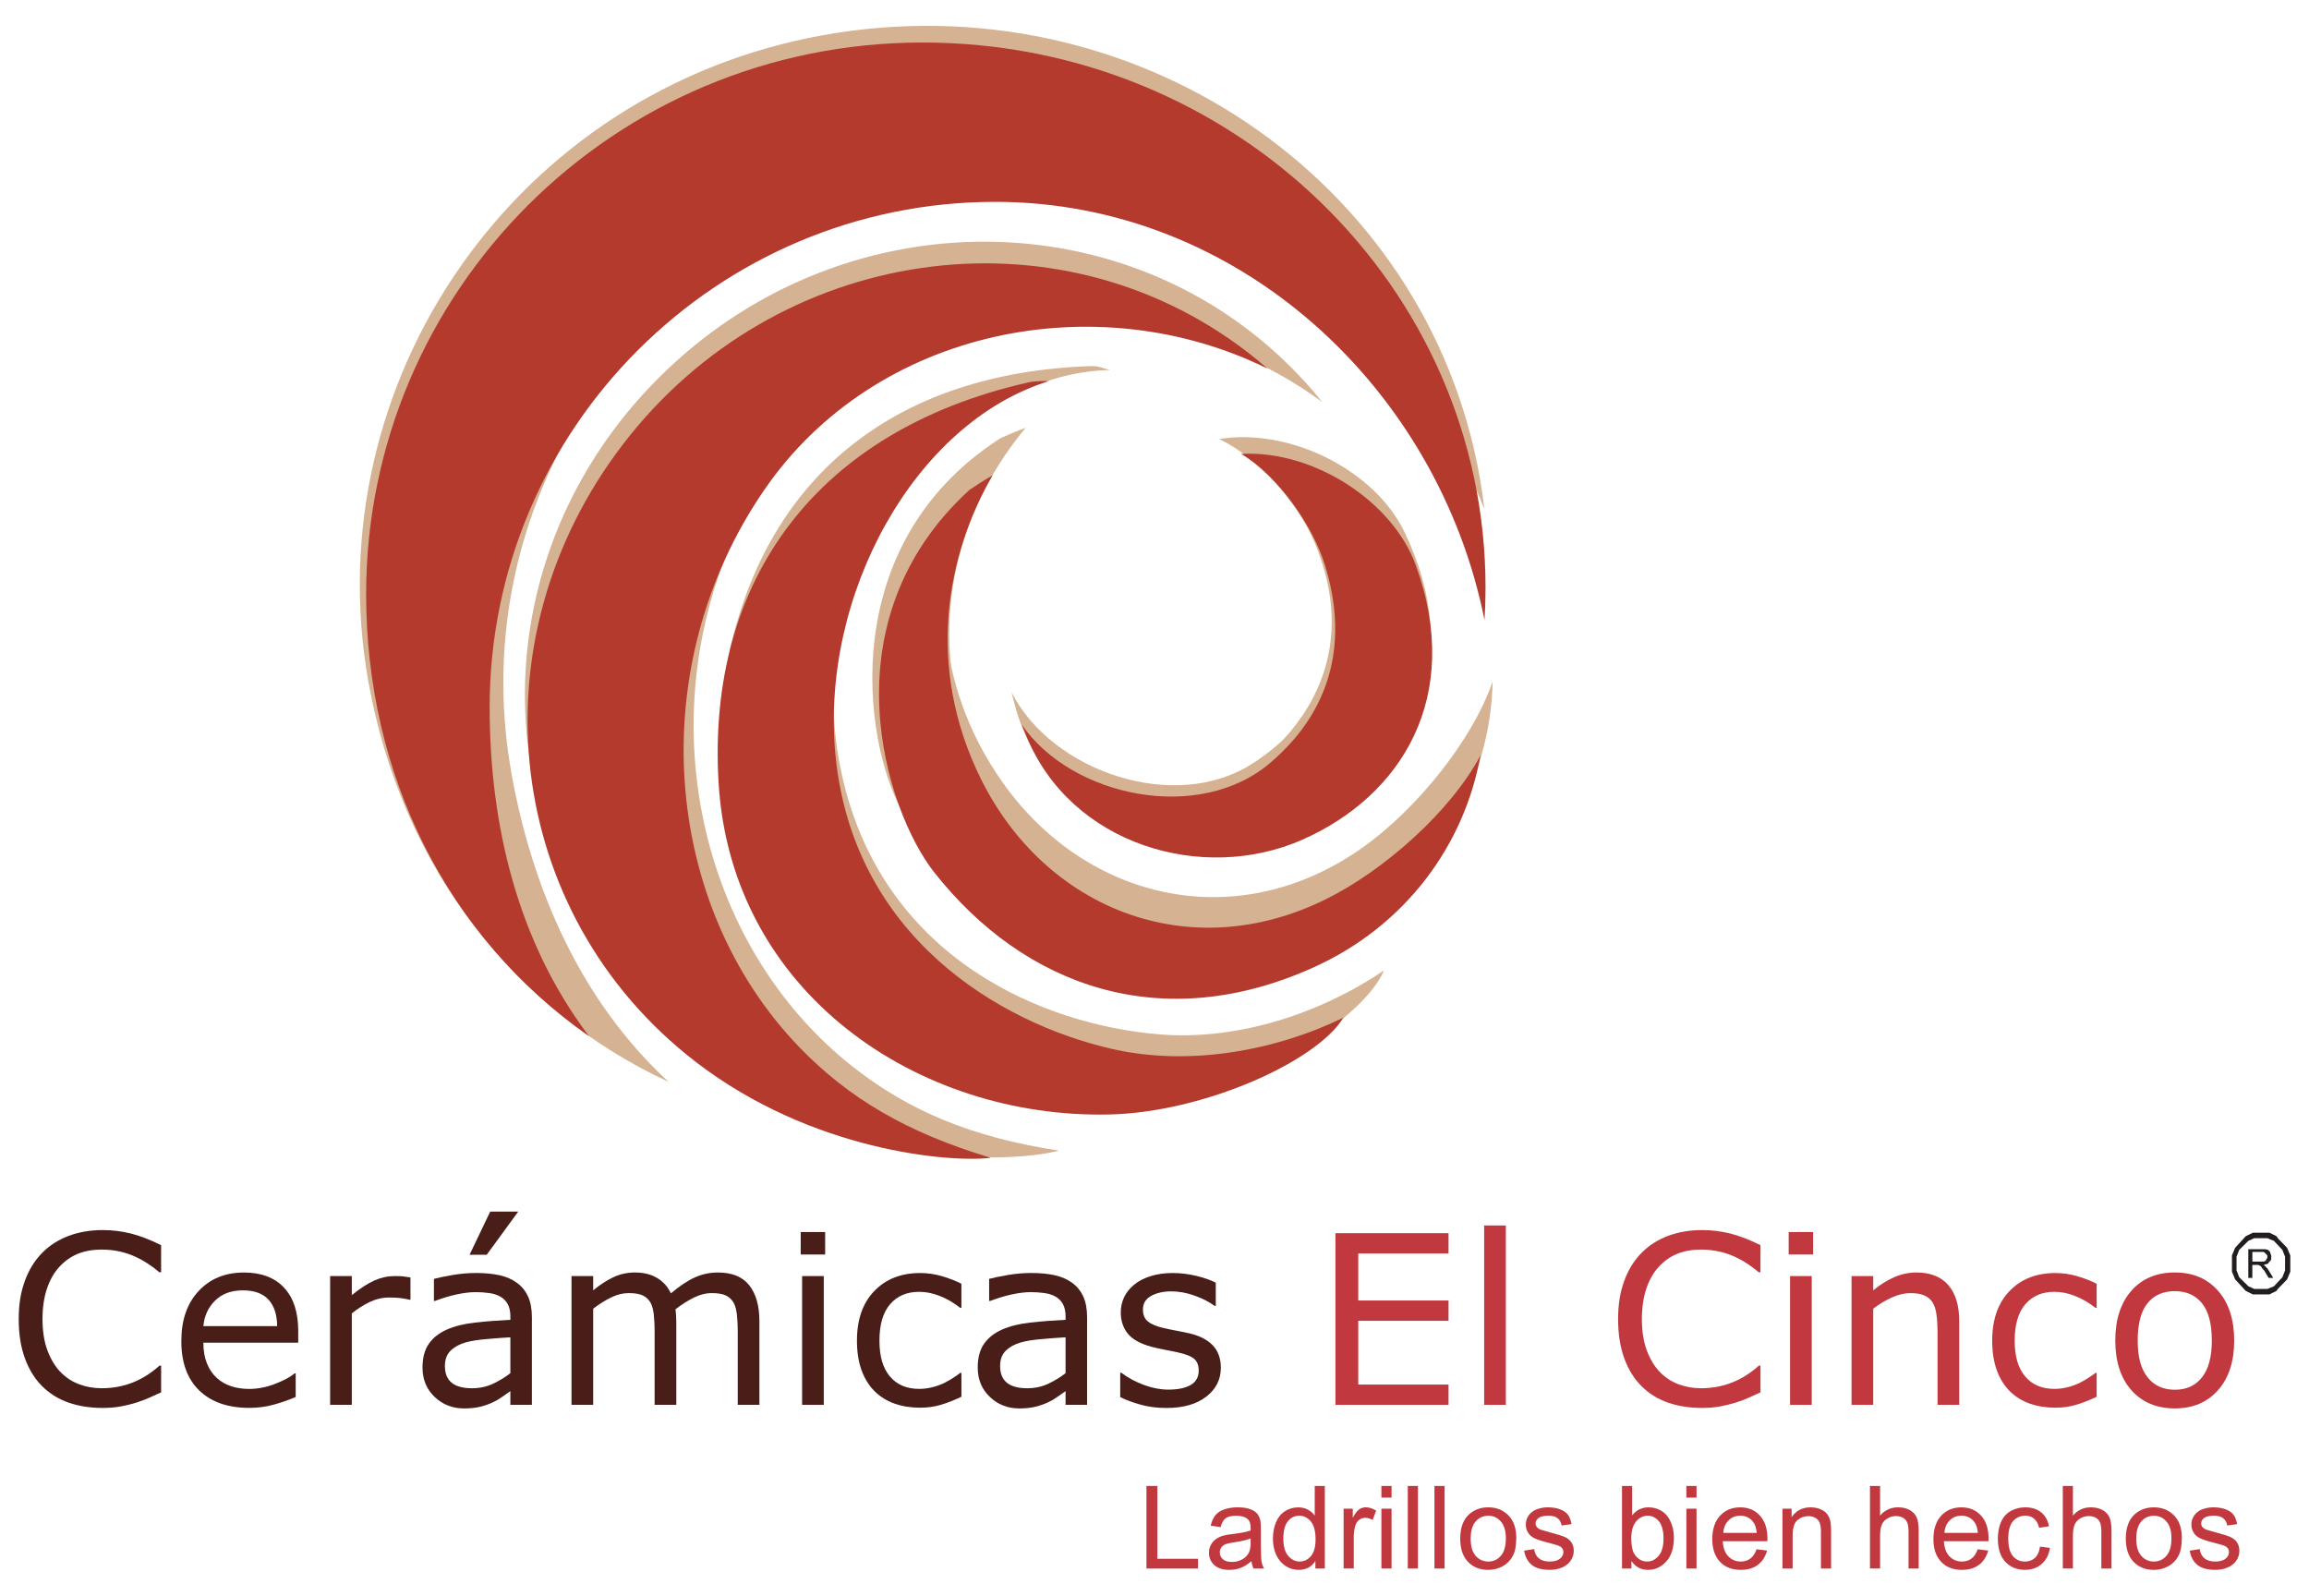 <?xml version="1.0" encoding="UTF-8"?>
<svg id="Capa_1" data-name="Capa 1" xmlns="http://www.w3.org/2000/svg" viewBox="0 0 1041.94 720.06">
  <defs>
    <style>
      .cls-1 {
        fill: #c1383f;
      }

      .cls-2 {
        fill: #221e20;
        fill-rule: evenodd;
      }

      .cls-3 {
        fill: #d5b291;
      }

      .cls-4 {
        fill: #b53a2e;
      }

      .cls-5 {
        fill: #491e18;
      }
    </style>
  </defs>
  <g>
    <path class="cls-3" d="M230.75,348.71c-22.39-125.2,61.46-244.94,186.12-267.24,109.4-19.57,213.73,48.25,252.98,148.3-.57-4.85-1.27-9.71-2.14-14.57C643.57,80.16,510.99-9.1,371.6,15.84c-139.39,24.93-229.48,156.93-205.33,291.97,14.59,81.59,64.08,147.3,135.42,180.37-39.73-36.65-61.58-87.09-70.95-139.46Z"/>
    <path class="cls-4" d="M220.95,319.22c0-125.99,102.65-228.13,228.11-228.13,110.09,0,199.99,84.33,220.83,188.74.29-4.83.46-9.68.46-14.58,0-135.89-113.71-246.06-253.98-246.06s-251.15,113-251.15,248.89c0,82.11,36.79,154.81,100.6,199.51-32.35-42.66-44.86-95.66-44.86-148.37Z"/>
    <path class="cls-3" d="M593.06,244.43c20.7,48.92-4.69,79.46-15.11,90.61-29.11,31.16-88.05,24.97-113.65-5.17.8,1.61,1.7,3.18,2.55,4.79,25.04,47.02,86.14,58.08,128.68,33.79,42.54-24.3,65.74-71.71,38.16-128.56-13.34-27.5-51.17-46.95-83.61-41.78,18.12,8.47,35.76,29.28,42.97,46.32Z"/>
    <path class="cls-3" d="M601.76,259.75c8.57,52.43-23.31,76.1-36.07,84.48-35.64,23.41-91.46,3.48-109.22-31.86.4,1.75.9,3.49,1.35,5.26,13.24,51.6,70,76.78,117.07,63.21,47.08-13.57,80.81-54.16,67.43-115.92-6.47-29.88-38.64-57.7-71.38-60.34,15.61,12.51,27.84,36.89,30.82,55.16Z"/>
    <path class="cls-4" d="M598,255.36c15.5,50.81-12.92,78.54-24.44,88.55-32.19,27.97-90.17,15.69-112.5-16.96.63,1.69,1.36,3.34,2.04,5.03,20.02,49.36,79.64,66.72,124.48,46.98,44.84-19.75,72.84-64.49,51.31-123.9-10.41-28.74-46.02-52.02-78.81-50.24,17.14,10.31,32.52,32.84,37.92,50.54Z"/>
    <path class="cls-3" d="M615,382.37c-56.38,40.08-124.59,24.11-162.31-28.95-33.11-46.57-31.13-98.27-16.37-136.26,0,0-3.53,2.69-9.35,8.19-55.07,69.28-14.52,148.92,11.45,172.89,48.31,44.6,113.12,56.89,176.12,15.25,37.61-24.86,58.21-64.82,59.02-106.02-9.36,27.26-34.97,58.13-58.56,74.9Z"/>
    <path class="cls-3" d="M578.94,406.92c-66.27,19.84-125.73-17.2-144.4-79.57-16.39-54.74,2.1-103.06,28.29-134.29,0,0-4.21,1.41-11.49,4.75-74.42,47.91-61.6,136.35-44.71,167.4,31.42,57.76,88.84,90.22,161.88,71.04,43.6-11.45,75.95-42.67,89.96-81.43-17.62,22.8-51.8,43.81-79.52,52.11Z"/>
    <path class="cls-4" d="M598.48,405.68c-61.97,30.75-126.83,4.28-155.77-54.04-25.4-51.18-15.34-101.93,5.2-137.14,0,0-3.91,2.1-10.52,6.63-65.26,59.79-37.69,144.8-15.8,172.54,40.72,51.62,102.8,73.93,171.55,42.68,41.04-18.65,67.65-54.89,74.92-95.46-13.52,25.45-43.66,51.93-69.58,64.79Z"/>
    <path class="cls-3" d="M375.89,288.8c11.79-63.78,67.87-120.68,124.96-121.83-2.68-.67-5.35-1.87-8.15-1.78-87.64,2.8-145.69,48.47-163.62,129.14"/>
    <path class="cls-3" d="M523.23,466.76c-52.21-4.27-123.06-33.73-142.52-113.64-17.08-70.12,13.93-153.42,71.36-180.58-2.4.35-6.17.79-9.08,1.9-91.14,34.81-131.18,108.74-112.64,198.8,19.14,92.97,110.66,137.24,195.9,122.98,42.07-7.04,89.29-37.06,98.3-58.34-27.89,18.95-65.37,31.82-101.32,28.88Z"/>
    <path class="cls-4" d="M501.8,473.32c-51.06-11.68-116.98-50.97-124.82-132.83-6.89-71.84,35.71-149.86,96.43-168.54-2.42,0-6.22-.1-9.26.59-95.18,21.43-145.37,88.88-139.89,180.66,5.66,94.75,89.91,151.64,176.32,149.71,42.65-.95,93.67-23.92,105.63-43.7-30.31,14.77-69.25,22.15-104.4,14.11Z"/>
    <path class="cls-3" d="M385.41,481.83c-70.16-54.76-94.05-159.93-50.66-246.92,39.53-79.27,135.97-112.61,217.3-85.7-3.26-2.12-6.6-4.17-10.02-6.11-95.08-53.99-217.34-18.2-273.07,79.94-55.73,98.14-23.97,217.89,71.11,271.88,57.45,32.62,119.92,29.09,137.8,24.3-39.28-6.02-67.33-17.79-92.45-37.39Z"/>
    <path class="cls-3" d="M334.76,445.65c-49.63-73.88-39.59-181.26,28.71-250.42,62.24-63.03,164.27-64.69,233.18-13.81-2.44-3.03-4.97-6.01-7.62-8.93-73.55-80.91-200.87-84.95-284.39-9.03-83.51,75.92-90.6,199.6-17.05,280.51,44.44,48.88,104.91,64.97,123.39,65.99-35.46-17.95-58.45-37.86-76.22-64.32Z"/>
    <path class="cls-4" d="M360.73,472.56c-61.85-63.99-70.87-171.46-15.8-251.56,50.18-73,150.32-92.58,227.11-54.62-2.93-2.55-5.95-5.04-9.07-7.45-86.64-66.7-212.69-48.28-281.54,41.15-68.85,89.43-54.07,212.43,32.57,279.13,52.35,40.3,114.7,45.5,133.07,43.25-38.06-11.43-64.2-26.99-86.35-49.9Z"/>
  </g>
  <g>
    <path class="cls-5" d="M72.69,628.31c-1.91.83-3.63,1.61-5.17,2.34-1.55.73-3.57,1.49-6.06,2.29-2.12.66-4.41,1.22-6.9,1.69-2.48.47-5.21.7-8.19.7-5.62,0-10.72-.79-15.32-2.37-4.6-1.58-8.59-4.05-11.99-7.41-3.33-3.29-5.93-7.48-7.8-12.56-1.87-5.08-2.81-10.98-2.81-17.71s.9-12.09,2.71-17.11c1.8-5.03,4.4-9.28,7.8-12.75,3.29-3.36,7.28-5.93,11.94-7.7s9.84-2.65,15.53-2.65c4.16,0,8.31.5,12.46,1.51,4.14,1.01,8.75,2.78,13.81,5.31v12.22h-.78c-4.26-3.57-8.5-6.17-12.69-7.8-4.2-1.63-8.69-2.44-13.47-2.44-3.92,0-7.45.63-10.59,1.9-3.14,1.27-5.94,3.23-8.4,5.91-2.39,2.6-4.26,5.89-5.59,9.85-1.33,3.97-2,8.56-2,13.76s.74,10.13,2.21,14.04c1.47,3.92,3.37,7.11,5.7,9.57,2.43,2.57,5.26,4.47,8.5,5.7,3.24,1.23,6.67,1.84,10.28,1.84,4.96,0,9.6-.85,13.94-2.55,4.34-1.7,8.39-4.25,12.17-7.65h.73v12.07Z"/>
    <path class="cls-5" d="M134.58,605.89h-42.81c0,3.57.54,6.68,1.61,9.34s2.55,4.83,4.42,6.53c1.8,1.67,3.94,2.91,6.42,3.74,2.48.83,5.21,1.25,8.19,1.25,3.96,0,7.93-.79,11.94-2.36,4-1.58,6.86-3.13,8.56-4.66h.52v10.67c-3.3,1.39-6.66,2.55-10.09,3.49-3.43.94-7.04,1.41-10.82,1.41-9.64,0-17.17-2.61-22.58-7.83-5.41-5.22-8.11-12.63-8.11-22.24s2.59-17.05,7.78-22.63c5.18-5.58,12.01-8.38,20.47-8.38,7.84,0,13.88,2.29,18.13,6.87,4.25,4.58,6.37,11.08,6.37,19.51v5.31ZM125.06,598.4c-.03-5.13-1.33-9.1-3.87-11.91s-6.42-4.22-11.63-4.22-9.41,1.55-12.51,4.63c-3.11,3.09-4.87,6.92-5.28,11.5h33.29Z"/>
    <path class="cls-5" d="M185.24,586.48h-.52c-1.46-.34-2.87-.6-4.24-.75s-2.99-.23-4.87-.23c-3.02,0-5.93.67-8.74,2-2.81,1.34-5.52,3.06-8.12,5.18v41.25h-9.78v-58.11h9.78v8.59c3.88-3.12,7.31-5.33,10.27-6.63,2.97-1.3,5.99-1.96,9.08-1.96,1.7,0,2.93.05,3.69.13.76.09,1.91.25,3.43.5v10.04Z"/>
    <path class="cls-5" d="M240.03,633.93h-9.73v-6.19c-.87.59-2.04,1.41-3.51,2.47s-2.9,1.9-4.29,2.52c-1.63.8-3.5,1.47-5.62,2.01-2.11.53-4.6.81-7.44.81-5.24,0-9.68-1.73-13.32-5.2-3.64-3.47-5.46-7.89-5.46-13.26,0-4.4.95-7.97,2.84-10.69,1.89-2.72,4.59-4.86,8.09-6.42,3.54-1.56,7.79-2.62,12.75-3.17,4.96-.56,10.28-.97,15.97-1.25v-1.51c0-2.22-.39-4.06-1.17-5.52-.78-1.46-1.9-2.6-3.36-3.43-1.39-.8-3.05-1.34-5-1.61s-3.97-.42-6.09-.42c-2.57,0-5.43.34-8.58,1.02-3.16.68-6.42,1.66-9.78,2.94h-.52v-9.94c1.91-.52,4.66-1.09,8.27-1.72,3.61-.62,7.16-.94,10.66-.94,4.09,0,7.66.34,10.69,1.01,3.03.68,5.66,1.83,7.88,3.46,2.19,1.59,3.85,3.66,5,6.19,1.14,2.53,1.71,5.67,1.71,9.41v39.43ZM230.3,619.62v-16.17c-2.98.17-6.49.43-10.53.78-4.04.34-7.24.85-9.6,1.51-2.81.8-5.08,2.04-6.81,3.72-1.73,1.68-2.6,4-2.6,6.94,0,3.33,1,5.83,3.02,7.52,2.01,1.68,5.08,2.52,9.21,2.52,3.43,0,6.57-.67,9.42-2,2.84-1.33,5.48-2.94,7.91-4.81ZM233.84,546.74l-14.2,19.46h-7.75l9.31-19.46h12.64Z"/>
    <path class="cls-5" d="M342.69,633.93h-9.78v-33.09c0-2.49-.11-4.9-.34-7.23-.23-2.32-.7-4.18-1.43-5.57-.8-1.49-1.94-2.62-3.43-3.38-1.49-.77-3.64-1.15-6.45-1.15s-5.48.69-8.22,2.06c-2.74,1.37-5.48,3.11-8.22,5.23.1.8.19,1.72.26,2.78.07,1.06.1,2.11.1,3.15v37.19h-9.78v-33.09c0-2.57-.11-5-.34-7.31-.23-2.31-.7-4.15-1.43-5.54-.8-1.49-1.94-2.61-3.43-3.35-1.49-.75-3.64-1.12-6.45-1.12s-5.35.66-8.04,1.98c-2.69,1.32-5.37,3-8.04,5.05v43.38h-9.78v-58.11h9.78v6.45c3.05-2.53,6.1-4.5,9.13-5.93s6.27-2.13,9.7-2.13c3.95,0,7.31.83,10.07,2.5s4.81,3.97,6.16,6.92c3.95-3.33,7.56-5.73,10.82-7.2,3.26-1.47,6.74-2.21,10.46-2.21,6.38,0,11.09,1.94,14.12,5.8,3.04,3.87,4.55,9.27,4.55,16.2v37.72Z"/>
    <path class="cls-5" d="M372.35,566.09h-11.03v-10.14h11.03v10.14ZM371.73,633.93h-9.78v-58.11h9.78v58.11Z"/>
    <path class="cls-5" d="M433.84,630.28c-3.26,1.56-6.36,2.77-9.29,3.64-2.93.87-6.04,1.3-9.34,1.3-4.2,0-8.05-.62-11.55-1.85-3.5-1.23-6.5-3.1-9-5.59-2.53-2.5-4.49-5.65-5.88-9.47-1.39-3.81-2.08-8.27-2.08-13.37,0-9.5,2.61-16.96,7.83-22.37,5.22-5.41,12.11-8.12,20.68-8.12,3.33,0,6.6.47,9.81,1.4,3.21.94,6.15,2.09,8.82,3.44v10.87h-.52c-2.98-2.32-6.06-4.11-9.23-5.36-3.17-1.25-6.27-1.87-9.29-1.87-5.55,0-9.93,1.86-13.14,5.59-3.21,3.73-4.81,9.2-4.81,16.42s1.57,12.39,4.71,16.15c3.14,3.76,7.55,5.64,13.24,5.64,1.97,0,3.99-.26,6.03-.78s3.88-1.2,5.52-2.03c1.42-.73,2.76-1.5,4-2.32,1.25-.82,2.24-1.52,2.97-2.11h.52v10.77Z"/>
    <path class="cls-5" d="M490.57,633.93h-9.73v-6.19c-.87.59-2.04,1.41-3.51,2.47-1.47,1.06-2.9,1.9-4.29,2.52-1.63.8-3.5,1.47-5.62,2.01-2.11.53-4.6.81-7.44.81-5.24,0-9.68-1.73-13.32-5.2-3.64-3.47-5.46-7.89-5.46-13.26,0-4.4.95-7.97,2.84-10.69,1.89-2.72,4.59-4.86,8.09-6.42,3.54-1.56,7.79-2.62,12.75-3.17,4.96-.56,10.28-.97,15.97-1.25v-1.51c0-2.22-.39-4.06-1.17-5.52-.78-1.46-1.9-2.6-3.36-3.43-1.39-.8-3.05-1.34-5-1.61s-3.97-.42-6.09-.42c-2.57,0-5.43.34-8.58,1.02-3.16.68-6.42,1.66-9.78,2.94h-.52v-9.94c1.91-.52,4.66-1.09,8.27-1.72,3.61-.62,7.16-.94,10.66-.94,4.09,0,7.66.34,10.69,1.01,3.03.68,5.66,1.83,7.88,3.46,2.19,1.59,3.85,3.66,5,6.19,1.14,2.53,1.71,5.67,1.71,9.41v39.43ZM480.84,619.62v-16.17c-2.98.17-6.49.43-10.53.78-4.04.34-7.24.85-9.6,1.51-2.81.8-5.08,2.04-6.81,3.72-1.73,1.68-2.6,4-2.6,6.94,0,3.33,1,5.83,3.02,7.52,2.01,1.68,5.08,2.52,9.21,2.52,3.43,0,6.57-.67,9.42-2,2.84-1.33,5.48-2.94,7.91-4.81Z"/>
    <path class="cls-5" d="M550.91,617.18c0,5.31-2.19,9.66-6.58,13.06-4.39,3.4-10.38,5.1-17.97,5.1-4.3,0-8.24-.51-11.83-1.54-3.59-1.02-6.6-2.14-9.03-3.36v-10.98h.52c3.09,2.33,6.52,4.17,10.3,5.54s7.41,2.06,10.87,2.06c4.3,0,7.66-.69,10.09-2.08,2.43-1.39,3.64-3.57,3.64-6.55,0-2.29-.66-4.02-1.98-5.2-1.32-1.18-3.85-2.18-7.59-3.01-1.39-.31-3.2-.68-5.44-1.09-2.23-.42-4.27-.87-6.11-1.35-5.1-1.35-8.71-3.34-10.85-5.95-2.13-2.62-3.2-5.84-3.2-9.65,0-2.39.49-4.65,1.48-6.76.99-2.12,2.49-4.01,4.5-5.67,1.94-1.63,4.41-2.92,7.41-3.88,3-.95,6.36-1.43,10.07-1.43,3.47,0,6.98.43,10.54,1.27,3.55.85,6.51,1.88,8.87,3.1v10.46h-.52c-2.5-1.84-5.53-3.39-9.1-4.65-3.57-1.27-7.07-1.9-10.51-1.9s-6.59.69-9.05,2.06c-2.46,1.37-3.69,3.4-3.69,6.11,0,2.39.75,4.2,2.24,5.41,1.46,1.21,3.81,2.21,7.07,2.97,1.8.42,3.82.83,6.06,1.25,2.24.42,4.1.8,5.59,1.15,4.54,1.04,8.05,2.83,10.51,5.36,2.46,2.57,3.69,5.97,3.69,10.2Z"/>
  </g>
  <g>
    <path class="cls-1" d="M653.65,633.93h-51.03v-77.46h51.03v9.16h-40.73v21.22h40.73v9.16h-40.73v28.77h40.73v9.16Z"/>
    <path class="cls-1" d="M679.51,633.93h-9.78v-80.94h9.78v80.94Z"/>
  </g>
  <g>
    <path class="cls-1" d="M794.41,628.31c-1.91.83-3.63,1.61-5.17,2.34-1.55.73-3.57,1.49-6.06,2.29-2.12.66-4.41,1.22-6.9,1.69-2.48.47-5.21.7-8.19.7-5.62,0-10.72-.79-15.32-2.37-4.6-1.58-8.59-4.05-11.99-7.41-3.33-3.29-5.93-7.48-7.8-12.56-1.87-5.08-2.81-10.98-2.81-17.71s.9-12.09,2.71-17.11c1.8-5.03,4.4-9.28,7.8-12.75,3.29-3.36,7.28-5.93,11.94-7.7,4.66-1.77,9.84-2.65,15.53-2.65,4.16,0,8.31.5,12.46,1.51,4.14,1.01,8.75,2.78,13.81,5.31v12.22h-.78c-4.26-3.57-8.5-6.17-12.69-7.8-4.2-1.63-8.69-2.44-13.47-2.44-3.92,0-7.45.63-10.59,1.9-3.14,1.27-5.94,3.23-8.4,5.91-2.39,2.6-4.26,5.89-5.59,9.85-1.33,3.97-2,8.56-2,13.76s.74,10.13,2.21,14.04c1.47,3.92,3.37,7.11,5.7,9.57,2.43,2.57,5.26,4.47,8.5,5.7,3.24,1.23,6.67,1.84,10.28,1.84,4.96,0,9.6-.85,13.94-2.55,4.34-1.7,8.39-4.25,12.17-7.65h.73v12.07Z"/>
    <path class="cls-1" d="M818.17,566.09h-11.03v-10.14h11.03v10.14ZM817.55,633.93h-9.78v-58.11h9.78v58.11Z"/>
    <path class="cls-1" d="M884.1,633.93h-9.78v-33.09c0-2.67-.16-5.17-.47-7.52-.31-2.34-.88-4.17-1.71-5.49-.87-1.46-2.12-2.54-3.75-3.25-1.63-.71-3.74-1.07-6.35-1.07s-5.46.66-8.37,1.98-5.71,3-8.38,5.05v43.38h-9.78v-58.11h9.78v6.45c3.05-2.53,6.21-4.5,9.47-5.93s6.61-2.13,10.04-2.13c6.28,0,11.06,1.89,14.36,5.67,3.29,3.78,4.94,9.22,4.94,16.33v37.72Z"/>
    <path class="cls-1" d="M946.12,630.28c-3.26,1.56-6.36,2.77-9.29,3.64-2.93.87-6.04,1.3-9.34,1.3-4.2,0-8.05-.62-11.55-1.85-3.5-1.23-6.5-3.1-9-5.59-2.53-2.5-4.49-5.65-5.88-9.47-1.39-3.81-2.08-8.27-2.08-13.37,0-9.5,2.61-16.96,7.83-22.37,5.22-5.41,12.11-8.12,20.68-8.12,3.33,0,6.6.47,9.81,1.4,3.21.94,6.15,2.09,8.82,3.44v10.87h-.52c-2.98-2.32-6.06-4.11-9.23-5.36-3.17-1.25-6.27-1.87-9.29-1.87-5.55,0-9.93,1.86-13.14,5.59-3.21,3.73-4.81,9.2-4.81,16.42s1.57,12.39,4.71,16.15c3.14,3.76,7.55,5.64,13.24,5.64,1.97,0,3.99-.26,6.03-.78s3.88-1.2,5.52-2.03c1.42-.73,2.76-1.5,4-2.32,1.25-.82,2.24-1.52,2.97-2.11h.52v10.77Z"/>
    <path class="cls-1" d="M1008.18,604.9c0,9.47-2.43,16.94-7.29,22.42-4.86,5.48-11.36,8.22-19.51,8.22s-14.75-2.74-19.59-8.22c-4.84-5.48-7.26-12.95-7.26-22.42s2.42-16.95,7.26-22.45c4.84-5.5,11.37-8.25,19.59-8.25s14.65,2.75,19.51,8.25c4.86,5.5,7.29,12.98,7.29,22.45ZM998.09,604.9c0-7.53-1.47-13.12-4.42-16.78-2.95-3.66-7.04-5.49-12.28-5.49s-9.43,1.83-12.36,5.49c-2.93,3.66-4.39,9.25-4.39,16.78s1.47,12.8,4.42,16.57c2.95,3.76,7.06,5.65,12.33,5.65s9.29-1.86,12.25-5.59c2.97-3.73,4.45-9.27,4.45-16.62Z"/>
  </g>
  <g>
    <path class="cls-1" d="M517.34,707.79v-37.26h4.93v32.87h18.35v4.4h-23.28Z"/>
    <path class="cls-1" d="M564.72,704.46c-1.7,1.44-3.33,2.46-4.89,3.05-1.57.59-3.25.89-5.05.89-2.97,0-5.25-.72-6.84-2.18-1.59-1.45-2.39-3.3-2.39-5.55,0-1.32.3-2.53.9-3.62.6-1.09,1.39-1.97,2.36-2.63.97-.66,2.07-1.16,3.29-1.5.9-.24,2.25-.47,4.07-.69,3.7-.44,6.41-.96,8.16-1.58.02-.63.03-1.02.03-1.19,0-1.86-.44-3.18-1.3-3.94-1.17-1.03-2.9-1.55-5.21-1.55-2.15,0-3.74.38-4.76,1.13-1.03.76-1.79,2.09-2.28,4l-4.47-.61c.41-1.92,1.08-3.46,2.01-4.64.93-1.18,2.28-2.09,4.04-2.72,1.76-.64,3.81-.95,6.13-.95s4.18.27,5.62.82c1.44.54,2.5,1.22,3.18,2.05.68.82,1.15,1.86,1.43,3.11.15.78.23,2.19.23,4.22v6.1c0,4.25.1,6.94.29,8.07.19,1.13.58,2.21,1.16,3.24h-4.78c-.47-.95-.78-2.06-.92-3.33ZM564.34,694.24c-1.66.68-4.15,1.26-7.47,1.73-1.88.27-3.21.57-3.99.91-.78.34-1.38.84-1.81,1.49-.42.66-.63,1.38-.63,2.18,0,1.22.46,2.23,1.38,3.05.93.82,2.28,1.22,4.06,1.22s3.33-.38,4.7-1.16c1.37-.77,2.38-1.83,3.03-3.16.49-1.03.74-2.56.74-4.58v-1.68Z"/>
    <path class="cls-1" d="M593.57,707.79v-3.4c-1.71,2.68-4.23,4.01-7.55,4.01-2.15,0-4.13-.59-5.93-1.78s-3.2-2.84-4.19-4.97c-.99-2.12-1.49-4.57-1.49-7.33s.45-5.14,1.35-7.33c.9-2.2,2.24-3.87,4.04-5.04,1.8-1.17,3.8-1.76,6.03-1.76,1.63,0,3.08.34,4.35,1.03,1.27.69,2.31,1.58,3.1,2.68v-13.37h4.55v37.26h-4.25ZM579.11,694.32c0,3.46.73,6.04,2.19,7.75,1.46,1.71,3.18,2.57,5.16,2.57s3.7-.82,5.1-2.46c1.4-1.63,2.09-4.13,2.09-7.48,0-3.7-.71-6.41-2.13-8.14-1.42-1.73-3.18-2.59-5.26-2.59s-3.73.83-5.1,2.49c-1.36,1.66-2.05,4.28-2.05,7.85Z"/>
    <path class="cls-1" d="M606.31,707.79v-27h4.12v4.09c1.05-1.91,2.02-3.18,2.91-3.79s1.87-.92,2.94-.92c1.54,0,3.11.49,4.7,1.47l-1.58,4.25c-1.12-.66-2.23-.99-3.36-.99-1,0-1.9.3-2.69.9-.8.6-1.36,1.44-1.71,2.5-.51,1.63-.76,3.41-.76,5.34v14.14h-4.58Z"/>
    <path class="cls-1" d="M623.36,675.79v-5.26h4.58v5.26h-4.58ZM623.36,707.79v-27h4.58v27h-4.58Z"/>
    <path class="cls-1" d="M635.27,707.79v-37.26h4.58v37.26h-4.58Z"/>
    <path class="cls-1" d="M647.3,707.79v-37.26h4.58v37.26h-4.58Z"/>
    <path class="cls-1" d="M658.93,694.29c0-5,1.39-8.7,4.17-11.11,2.32-2,5.15-3,8.49-3,3.71,0,6.74,1.22,9.1,3.65,2.36,2.43,3.53,5.79,3.53,10.08,0,3.47-.52,6.21-1.56,8.2s-2.56,3.54-4.55,4.64-4.16,1.65-6.52,1.65c-3.78,0-6.83-1.21-9.17-3.64-2.33-2.42-3.49-5.91-3.49-10.47ZM663.64,694.29c0,3.46.75,6.05,2.26,7.77,1.51,1.72,3.4,2.58,5.69,2.58s4.16-.86,5.67-2.59c1.51-1.73,2.26-4.37,2.26-7.91,0-3.34-.76-5.87-2.27-7.59-1.52-1.72-3.4-2.58-5.65-2.58s-4.19.85-5.69,2.57c-1.51,1.71-2.26,4.29-2.26,7.75Z"/>
    <path class="cls-1" d="M687.76,699.73l4.52-.71c.25,1.81.96,3.2,2.12,4.17,1.16.96,2.78,1.45,4.87,1.45s3.66-.43,4.68-1.29c1.02-.85,1.53-1.86,1.53-3.01,0-1.04-.45-1.85-1.35-2.44-.63-.41-2.19-.92-4.68-1.55-3.36-.84-5.68-1.58-6.98-2.2-1.3-.62-2.28-1.47-2.95-2.57-.67-1.09-1-2.3-1-3.62,0-1.21.28-2.32.82-3.35.55-1.02,1.3-1.88,2.25-2.55.71-.53,1.68-.97,2.91-1.33,1.23-.36,2.55-.55,3.95-.55,2.12,0,3.98.31,5.58.92s2.78,1.44,3.54,2.48c.76,1.04,1.29,2.44,1.58,4.18l-4.48.61c-.2-1.39-.79-2.47-1.77-3.25-.97-.78-2.35-1.17-4.13-1.17-2.1,0-3.6.35-4.5,1.04-.9.7-1.34,1.51-1.34,2.44,0,.59.19,1.13.56,1.6.37.49.95.9,1.75,1.22.46.17,1.8.56,4.04,1.17,3.24.86,5.5,1.57,6.78,2.12,1.28.55,2.28,1.35,3.01,2.4.73,1.05,1.09,2.35,1.09,3.91s-.44,2.96-1.33,4.31-2.17,2.39-3.85,3.13c-1.68.73-3.58,1.1-5.69,1.1-3.51,0-6.18-.73-8.02-2.19-1.84-1.46-3.01-3.62-3.52-6.48Z"/>
    <path class="cls-1" d="M736.18,707.79h-4.25v-37.26h4.57v13.29c1.93-2.42,4.4-3.64,7.4-3.64,1.66,0,3.23.34,4.72,1.01,1.48.67,2.7,1.61,3.66,2.82.95,1.21,1.71,2.68,2.25,4.38.54,1.71.82,3.54.82,5.49,0,4.63-1.15,8.2-3.43,10.73-2.29,2.52-5.03,3.79-8.24,3.79s-5.68-1.33-7.5-3.99v3.38ZM736.12,694.09c0,3.23.44,5.57,1.32,7.02,1.44,2.35,3.39,3.53,5.85,3.53,2,0,3.73-.87,5.19-2.6,1.46-1.74,2.19-4.33,2.19-7.77s-.7-6.13-2.1-7.8-3.09-2.52-5.07-2.52-3.73.87-5.19,2.6c-1.46,1.74-2.19,4.25-2.19,7.54Z"/>
    <path class="cls-1" d="M760.98,675.79v-5.26h4.58v5.26h-4.58ZM760.98,707.79v-27h4.58v27h-4.58Z"/>
    <path class="cls-1" d="M792.67,699.1l4.73.58c-.75,2.76-2.13,4.9-4.14,6.43-2.02,1.52-4.59,2.29-7.73,2.29-3.95,0-7.08-1.21-9.39-3.65s-3.47-5.84-3.47-10.23,1.17-8.06,3.51-10.57,5.37-3.76,9.1-3.76,6.56,1.23,8.84,3.69c2.29,2.46,3.43,5.91,3.43,10.37,0,.27,0,.68-.03,1.22h-20.13c.17,2.97,1.01,5.24,2.51,6.81,1.51,1.58,3.39,2.36,5.65,2.36,1.68,0,3.11-.44,4.29-1.33,1.19-.88,2.13-2.29,2.82-4.22ZM777.65,691.7h15.07c-.2-2.27-.78-3.98-1.73-5.11-1.46-1.76-3.35-2.64-5.67-2.64-2.1,0-3.87.7-5.3,2.11-1.43,1.41-2.22,3.29-2.38,5.65Z"/>
    <path class="cls-1" d="M804.34,707.79v-27h4.12v3.84c1.98-2.96,4.85-4.45,8.59-4.45,1.63,0,3.12.29,4.49.88,1.36.58,2.38,1.35,3.06,2.3.68.95,1.15,2.08,1.42,3.38.17.85.26,2.33.26,4.45v16.6h-4.58v-16.42c0-1.86-.18-3.25-.54-4.18-.35-.93-.99-1.66-1.89-2.21s-1.97-.82-3.19-.82c-1.95,0-3.63.62-5.04,1.85-1.42,1.24-2.12,3.58-2.12,7.04v14.74h-4.57Z"/>
  </g>
  <g>
    <path class="cls-1" d="M843.83,707.79v-37.26h4.57v13.37c2.14-2.47,4.83-3.72,8.08-3.72,2,0,3.74.4,5.21,1.18,1.47.79,2.53,1.88,3.17,3.27.63,1.39.95,3.41.95,6.05v17.11h-4.58v-17.11c0-2.29-.49-3.95-1.48-5-.99-1.04-2.39-1.56-4.21-1.56-1.35,0-2.63.35-3.82,1.05-1.2.7-2.05,1.66-2.56,2.86-.51,1.21-.76,2.86-.76,4.98v14.77h-4.57Z"/>
    <path class="cls-1" d="M892.46,699.1l4.73.58c-.75,2.76-2.13,4.9-4.14,6.43-2.02,1.52-4.59,2.29-7.73,2.29-3.95,0-7.08-1.21-9.39-3.65-2.31-2.43-3.47-5.84-3.47-10.23s1.17-8.06,3.51-10.57c2.34-2.51,5.37-3.76,9.1-3.76s6.56,1.23,8.84,3.69c2.29,2.46,3.43,5.91,3.43,10.37,0,.27,0,.68-.03,1.22h-20.13c.17,2.97,1.01,5.24,2.51,6.81,1.51,1.58,3.39,2.36,5.65,2.36,1.68,0,3.11-.44,4.29-1.33,1.19-.88,2.13-2.29,2.82-4.22ZM877.44,691.7h15.07c-.2-2.27-.78-3.98-1.73-5.11-1.46-1.76-3.35-2.64-5.67-2.64-2.1,0-3.87.7-5.3,2.11-1.43,1.41-2.22,3.29-2.38,5.65Z"/>
    <path class="cls-1" d="M920.55,697.9l4.5.58c-.49,3.1-1.75,5.53-3.77,7.28-2.02,1.75-4.51,2.63-7.46,2.63-3.69,0-6.66-1.21-8.91-3.62-2.24-2.41-3.37-5.87-3.37-10.38,0-2.92.48-5.47,1.45-7.65.97-2.19,2.44-3.83,4.41-4.92,1.97-1.09,4.12-1.64,6.44-1.64,2.93,0,5.33.74,7.19,2.23,1.86,1.48,3.06,3.59,3.58,6.31l-4.45.69c-.43-1.81-1.18-3.18-2.25-4.09s-2.38-1.37-3.9-1.37c-2.31,0-4.18.83-5.62,2.48-1.44,1.65-2.16,4.27-2.16,7.84s.7,6.26,2.09,7.91c1.39,1.64,3.2,2.47,5.44,2.47,1.8,0,3.3-.55,4.5-1.65,1.2-1.1,1.97-2.8,2.29-5.08Z"/>
    <path class="cls-1" d="M930.84,707.79v-37.26h4.57v13.37c2.14-2.47,4.83-3.72,8.08-3.72,2,0,3.74.4,5.21,1.18,1.47.79,2.53,1.88,3.17,3.27.63,1.39.95,3.41.95,6.05v17.11h-4.58v-17.11c0-2.29-.49-3.95-1.48-5-.99-1.04-2.39-1.56-4.21-1.56-1.35,0-2.63.35-3.82,1.05-1.2.7-2.05,1.66-2.56,2.86-.51,1.21-.76,2.86-.76,4.98v14.77h-4.57Z"/>
    <path class="cls-1" d="M959.28,694.29c0-5,1.39-8.7,4.17-11.11,2.32-2,5.15-3,8.49-3,3.71,0,6.74,1.22,9.1,3.65,2.36,2.43,3.53,5.79,3.53,10.08,0,3.47-.52,6.21-1.56,8.2-1.04,1.99-2.56,3.54-4.55,4.64s-4.16,1.65-6.52,1.65c-3.78,0-6.83-1.21-9.17-3.64-2.33-2.42-3.49-5.91-3.49-10.47ZM963.99,694.29c0,3.46.75,6.05,2.26,7.77,1.51,1.72,3.4,2.58,5.69,2.58s4.16-.86,5.67-2.59c1.51-1.73,2.26-4.37,2.26-7.91,0-3.34-.76-5.87-2.27-7.59-1.52-1.72-3.4-2.58-5.65-2.58s-4.19.85-5.69,2.57c-1.51,1.71-2.26,4.29-2.26,7.75Z"/>
    <path class="cls-1" d="M988.11,699.73l4.52-.71c.25,1.81.96,3.2,2.12,4.17,1.16.96,2.78,1.45,4.87,1.45s3.66-.43,4.68-1.29c1.02-.85,1.53-1.86,1.53-3.01,0-1.04-.45-1.85-1.35-2.44-.63-.41-2.19-.92-4.68-1.55-3.36-.84-5.68-1.58-6.98-2.2-1.3-.62-2.28-1.47-2.95-2.57-.67-1.09-1-2.3-1-3.62,0-1.21.28-2.32.82-3.35.55-1.02,1.3-1.88,2.25-2.55.71-.53,1.68-.97,2.91-1.33,1.23-.36,2.55-.55,3.95-.55,2.12,0,3.98.31,5.58.92s2.78,1.44,3.54,2.48c.76,1.04,1.29,2.44,1.58,4.18l-4.48.61c-.2-1.39-.79-2.47-1.77-3.25-.97-.78-2.35-1.17-4.13-1.17-2.1,0-3.6.35-4.5,1.04-.9.7-1.34,1.51-1.34,2.44,0,.59.19,1.13.56,1.6.37.49.95.9,1.75,1.22.46.17,1.8.56,4.04,1.17,3.24.86,5.5,1.57,6.78,2.12,1.28.55,2.28,1.35,3.01,2.4.73,1.05,1.09,2.35,1.09,3.91s-.44,2.96-1.33,4.31-2.17,2.39-3.85,3.13c-1.68.73-3.58,1.1-5.69,1.1-3.51,0-6.18-.73-8.02-2.19s-3.01-3.62-3.52-6.48Z"/>
  </g>
  <path class="cls-2" d="M1024.36,564.92h-2.97l.54.3.91.97.3.3v1.21l-.3.3-.3.61-.3.36-.85.3h-.61,3.27l.54-.3.3-.97v-1.51l-.3-.67-.24-.91ZM1021.7,570.79h-2.97.3l.54.3h.3l.3.3.3.36.61.91.61.61,2.06,3.39h2.06l-2.06-3.39-.61-.91-.3-.3-.91-.97h-.24v-.3ZM1021.39,563.71h-6.84v12.95h1.82v-5.87h5.33-.3l1.15-.3.91-.3.61-.91h-7.69v-4.36h7.99l-.3-.3-.61-.61-1.21-.3h-.85ZM1027.87,558.74h-4.72l2.97,1.21,3.81,4.06,1.21,3.09v6.17l-1.21,3.09-3.81,4.06-2.97,1.21h4.72l4.18-4.3,1.45-3.45v-7.38l-1.45-3.45-4.18-4.3ZM1024.06,556.26h-7.45l-3.21,1.57-4.78,5.21-1.45,3.45v7.38l1.45,3.45,4.78,5.21,3.21,1.57h7.45l3.21-1.57.61-.91h-10.65l-2.66-1.21-4.12-4.06-1.21-3.09v-6.17l1.21-3.09,4.12-4.06,2.66-1.21h10.65l-.61-.91-3.21-1.57Z"/>
</svg>